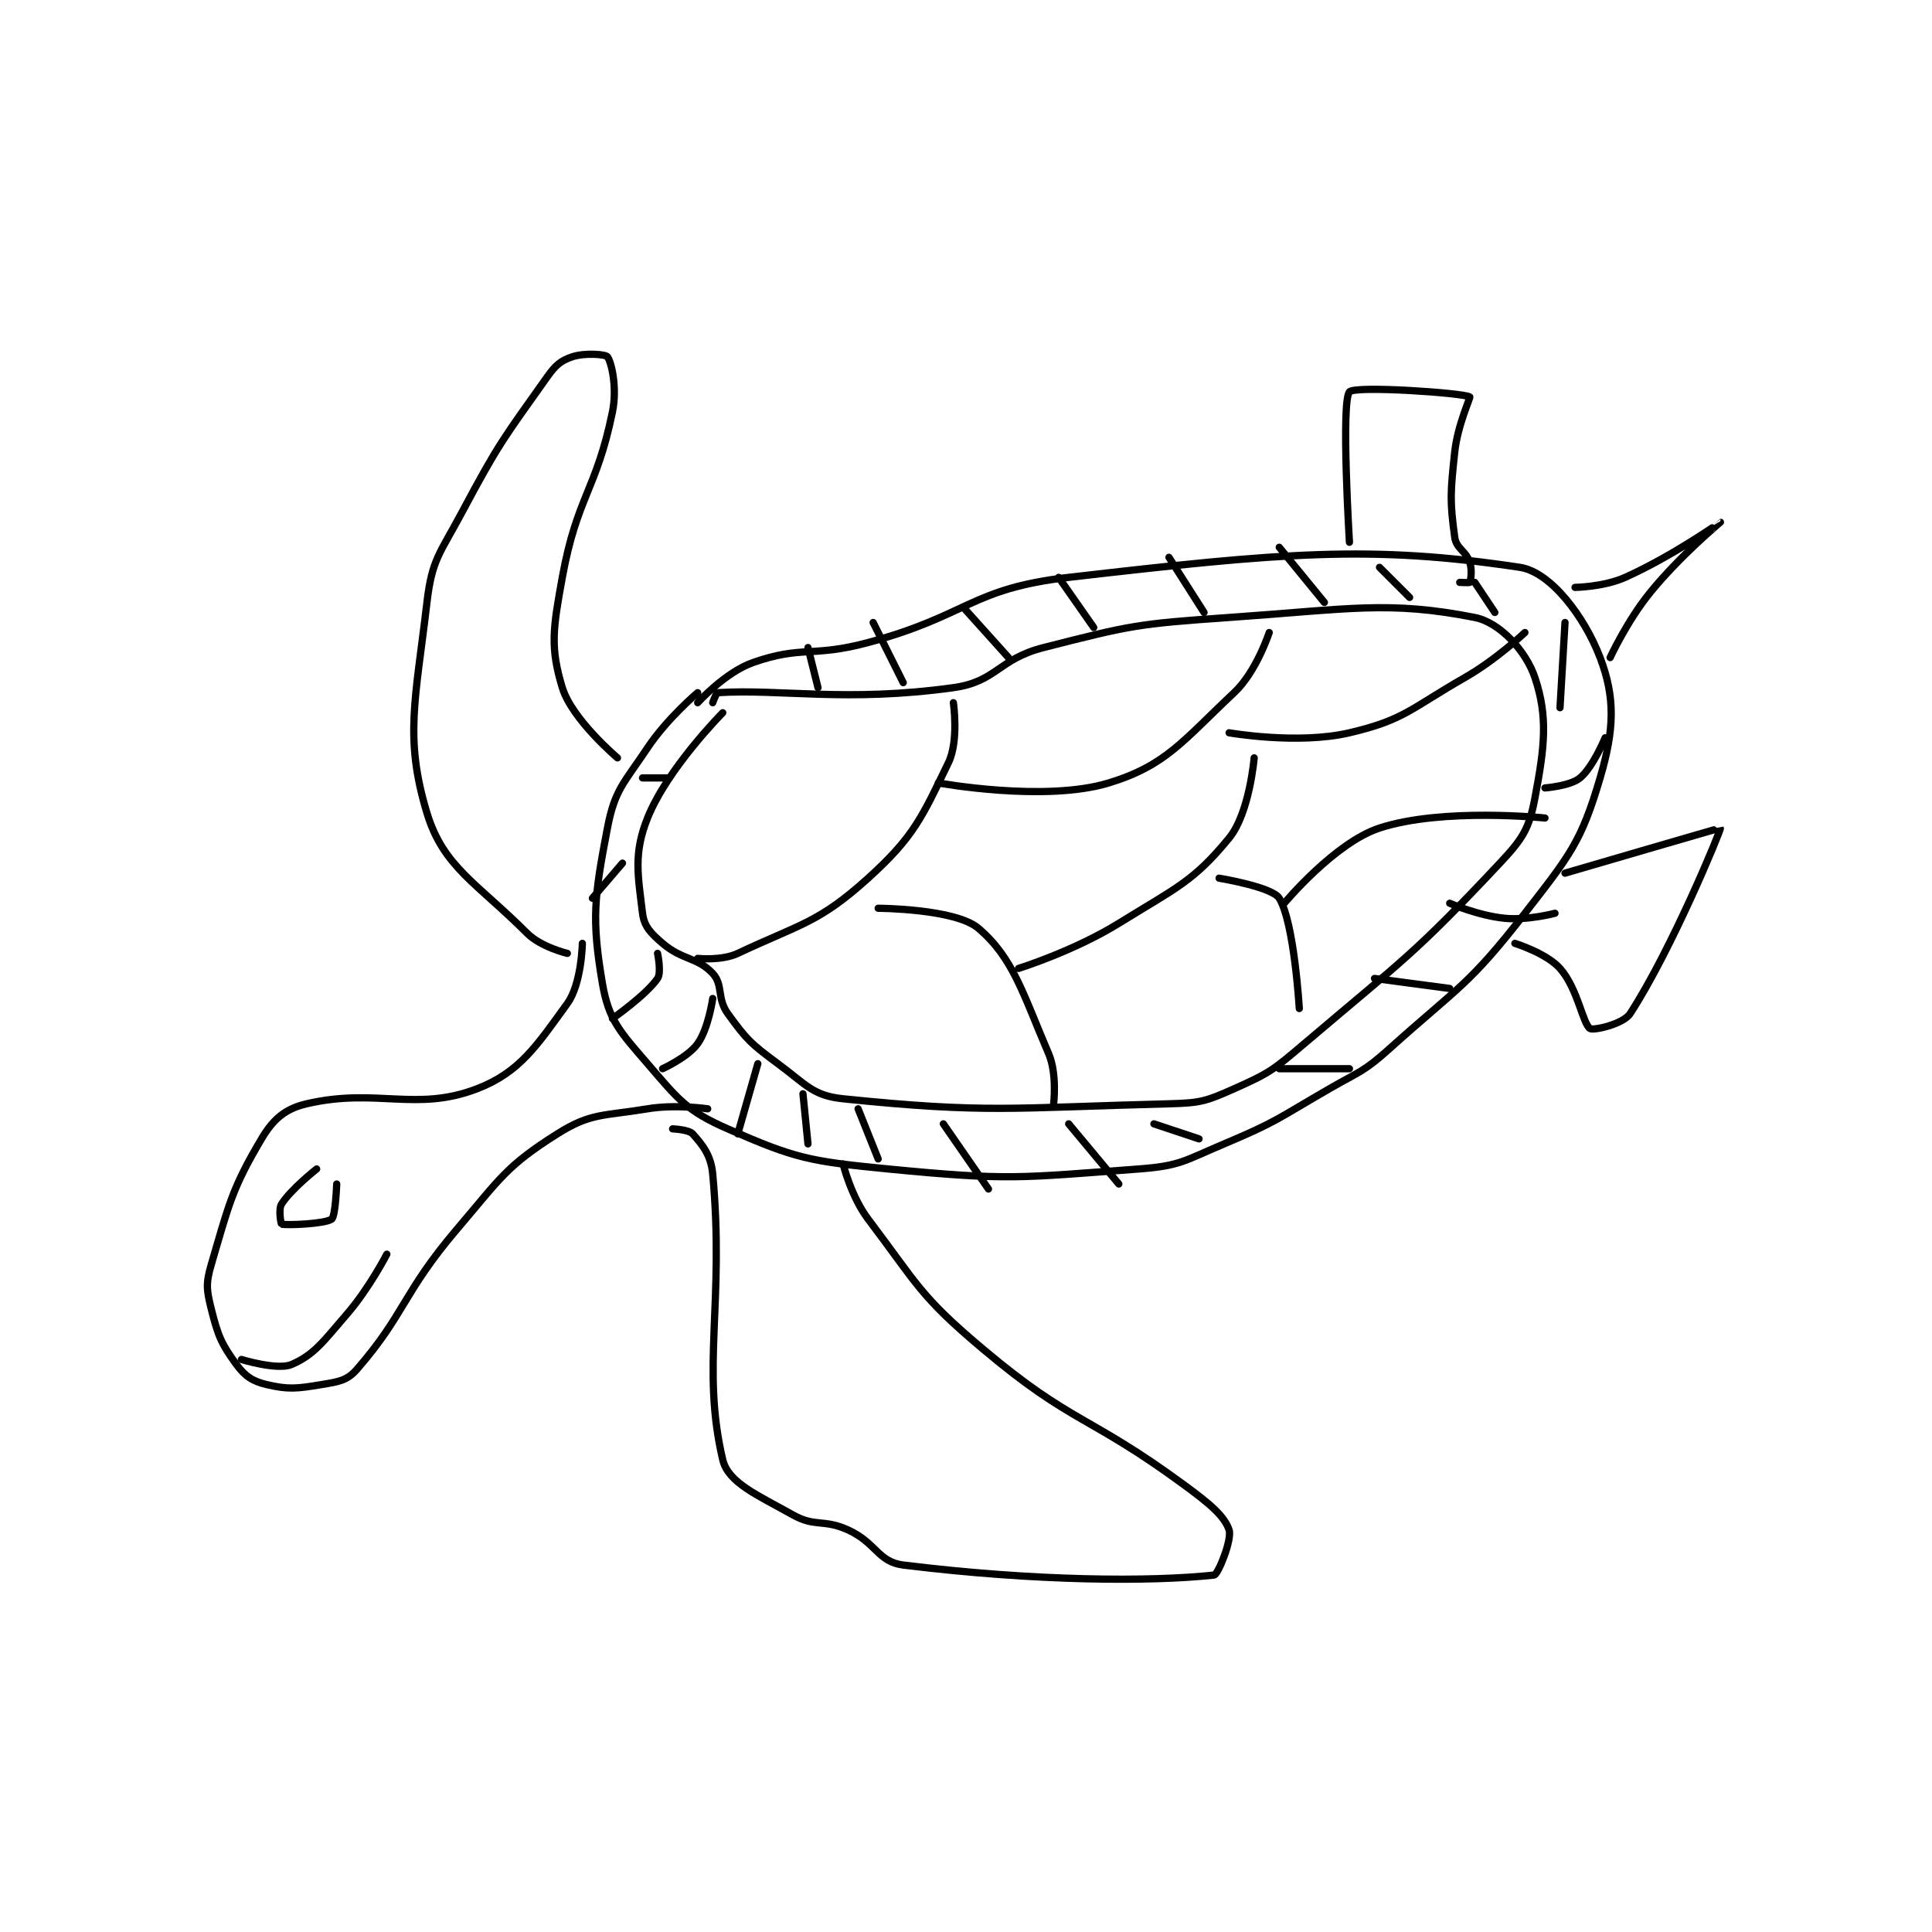 <?xml version="1.0" encoding="utf-8"?>
<!DOCTYPE svg PUBLIC "-//W3C//DTD SVG 1.1//EN" "http://www.w3.org/Graphics/SVG/1.1/DTD/svg11.dtd">
<svg viewBox="0 0 800 800" preserveAspectRatio="xMinYMin meet" xmlns="http://www.w3.org/2000/svg" version="1.1">
<g fill="none" stroke="black" stroke-linecap="round" stroke-linejoin="round" stroke-width="1.445">
<g transform="translate(87.52,147.732) scale(2.076) translate(-137,-57.417)">
<path id="0" d="M234 124.417 C234 124.417 227.926 129.528 224 135.417 C219.259 142.528 217.474 143.718 216 151.417 C213.377 165.114 212.806 169.525 215 182.417 C216.248 189.748 218.529 192.07 224 198.417 C230.17 205.574 231.735 207.801 240 211.417 C253.529 217.336 256.245 217.88 272 219.417 C296.03 221.761 298.138 221.197 322 219.417 C330.291 218.798 331.041 217.768 339 214.417 C349.678 209.921 349.793 209.293 360 203.417 C366.201 199.846 366.791 200.091 372 195.417 C385.914 182.93 387.812 182.801 399 168.417 C408.012 156.829 410.267 154.11 414 141.417 C416.853 131.718 417.047 125.416 414 117.417 C410.94 109.385 404.21 100.354 398 99.417 C368.242 94.925 350.658 96.495 308 101.417 C288.38 103.68 288.074 109 268 114.417 C256.89 117.415 254.77 114.968 245 118.417 C239.467 120.369 234 126.417 234 126.417 "/>
<path id="1" d="M239 128.417 C239 128.417 227.954 139.532 224 149.417 C221.159 156.519 222.094 160.864 223 168.417 C223.311 171.009 224.612 172.37 227 174.417 C230.955 177.806 233.972 177.155 237 180.417 C239.137 182.718 237.799 185.369 240 188.417 C243.729 193.58 244.611 194.434 250 198.417 C255.631 202.579 256.954 204.797 263 205.417 C291.695 208.36 296.475 207.225 328 206.417 C334.345 206.254 335.362 205.922 341 203.417 C348.08 200.27 348.807 199.675 355 194.417 C374.908 177.514 376.856 176.679 394 158.417 C398.621 153.494 399.844 151.53 401 145.417 C402.938 135.175 403.623 129.285 401 121.417 C399.252 116.171 394.036 110.407 389 109.417 C371.815 106.036 364.068 107.737 340 109.417 C321.621 110.699 320.5 110.962 303 115.417 C293.899 117.733 293.659 122.218 285 123.417 C263.637 126.375 250.596 123.629 238 124.417 C237.699 124.436 237 126.417 237 126.417 "/>
<path id="2" d="M234 177.417 C234 177.417 238.799 177.923 242 176.417 C254.491 170.539 258.131 170.346 268 161.417 C277.18 153.111 278.739 149.247 284 138.417 C286.135 134.022 285 126.417 285 126.417 "/>
<path id="3" d="M282 142.417 C282 142.417 303.241 146.309 316 142.417 C327.443 138.926 330.798 133.981 341 124.417 C345.446 120.249 348 112.417 348 112.417 "/>
<path id="4" d="M340 132.417 C340 132.417 353.709 134.825 364 132.417 C374.966 129.85 376.175 127.603 387 121.417 C393.337 117.796 399 112.417 399 112.417 "/>
<path id="5" d="M270 167.417 C270 167.417 285.387 167.482 290 171.417 C296.961 177.354 298.845 184.389 304 196.417 C305.734 200.463 305 206.417 305 206.417 "/>
<path id="6" d="M298 179.417 C298 179.417 309.009 175.983 318 170.417 C329.435 163.338 332.901 162.094 340 153.417 C344.075 148.436 345 137.417 345 137.417 "/>
<path id="7" d="M338 161.417 C338 161.417 348.607 163.153 350 165.417 C352.993 170.28 354 187.417 354 187.417 "/>
<path id="8" d="M351 166.417 C351 166.417 361.049 154.343 370 151.417 C382.602 147.297 403 149.417 403 149.417 "/>
<path id="9" d="M211 174.417 C211 174.417 210.857 182.472 208 186.417 C201.946 194.777 198.509 200.144 190 203.417 C177.809 208.105 169.935 203.176 156 206.417 C151.732 207.409 149.351 209.456 147 213.417 C141.107 223.342 140.516 226.462 137 238.417 C135.867 242.268 136.034 243.553 137 247.417 C138.315 252.676 139.01 254.339 142 258.417 C143.712 260.752 145.241 261.767 148 262.417 C152.373 263.446 154.073 263.238 159 262.417 C162.36 261.857 164.063 261.641 166 259.417 C175.673 248.31 175.09 244.236 186 231.417 C194.729 221.16 195.863 218.819 206 212.417 C212.703 208.183 215.169 208.888 224 207.417 C229.627 206.479 236 207.417 236 207.417 "/>
<path id="10" d="M143 257.417 C143 257.417 150.183 259.624 153 258.417 C157.498 256.489 159.32 253.836 164 248.417 C168.538 243.162 172 236.417 172 236.417 "/>
<path id="11" d="M158 219.417 C158 219.417 152.89 223.447 151 226.417 C150.34 227.454 150.888 230.383 151 230.417 C151.902 230.687 159.653 230.396 161 229.417 C161.765 228.861 162 222.417 162 222.417 "/>
<path id="12" d="M208 176.417 C208 176.417 202.754 175.17 200 172.417 C189.903 162.32 183.261 159.177 180 148.417 C175.444 133.382 177.744 125.75 180 106.417 C181.011 97.755 182.57 96.724 187 88.417 C194.352 74.631 195.284 73.698 204 61.417 C205.684 59.044 206.74 58.17 209 57.417 C211.498 56.584 215.64 56.922 216 57.417 C216.829 58.557 217.984 63.608 217 68.417 C213.807 84.028 209.934 85.281 207 101.417 C205.146 111.612 204.548 115.391 207 123.417 C208.935 129.75 218 137.417 218 137.417 "/>
<path id="13" d="M229 211.417 C229 211.417 232.23 211.55 233 212.417 C234.955 214.616 236.651 216.634 237 220.417 C239.386 246.261 234.666 258.997 239 277.417 C240.078 281.998 245.919 284.452 253 288.417 C257.454 290.911 259.104 289.191 264 291.417 C269.616 293.97 269.944 297.793 275 298.417 C301.531 301.688 324.384 301.775 337 300.417 C337.81 300.329 340.628 293.302 340 291.417 C339.058 288.589 335.977 286.073 331 282.417 C311.924 268.401 308.783 270.377 291 255.417 C278.276 244.712 277.989 242.617 268 229.417 C264.598 224.921 263 218.417 263 218.417 "/>
<path id="14" d="M407 160.417 C407 160.417 437.972 151.357 438 151.417 C438.148 151.736 428.281 175.677 420 188.417 C418.606 190.562 412.655 191.838 412 191.417 C410.52 190.465 409.573 183.466 406 179.417 C403.326 176.386 397 174.417 397 174.417 "/>
<path id="15" d="M364 94.417 C364 94.417 362.308 66.461 364 64.417 C365.064 63.131 386.601 64.617 388 65.417 C388.187 65.524 385.579 71.016 385 76.417 C384.131 84.527 384.019 86.219 385 93.417 C385.312 95.707 387.224 96.088 388 98.417 C388.517 99.969 388.2 102.017 388 102.417 C387.95 102.517 386 102.417 386 102.417 "/>
<path id="16" d="M409 103.417 C409 103.417 414.701 103.344 419 101.417 C428.441 97.184 437.999 90.416 438 90.417 C438.001 90.417 430.053 96.988 424 104.417 C419.35 110.124 416 117.417 416 117.417 "/>
<path id="17" d="M255 204.417 L256 214.417 "/>
<path id="18" d="M266 207.417 L270 217.417 "/>
<path id="19" d="M283 210.417 L292 223.417 "/>
<path id="20" d="M308 210.417 L318 222.417 "/>
<path id="21" d="M325 210.417 L334 213.417 "/>
<path id="22" d="M350 199.417 L364 199.417 "/>
<path id="23" d="M369 181.417 L384 183.417 "/>
<path id="24" d="M384 166.417 C384 166.417 389.772 168.919 395 169.417 C399.588 169.854 405 168.417 405 168.417 "/>
<path id="25" d="M403 143.417 C403 143.417 408.059 143.035 410 141.417 C412.613 139.239 415 133.417 415 133.417 "/>
<path id="26" d="M406 127.417 L407 110.417 "/>
<path id="27" d="M393 108.417 L389 102.417 "/>
<path id="28" d="M376 105.417 L370 99.417 "/>
<path id="29" d="M359 106.417 L350 95.417 "/>
<path id="30" d="M335 108.417 L328 97.417 "/>
<path id="31" d="M313 111.417 L306 101.417 "/>
<path id="32" d="M296 117.417 L287 107.417 "/>
<path id="33" d="M275 122.417 L269 110.417 "/>
<path id="34" d="M258 123.417 L256 115.417 "/>
<path id="35" d="M228 141.417 L223 141.417 "/>
<path id="36" d="M219 158.417 L213 165.417 "/>
<path id="37" d="M226 176.417 C226 176.417 226.81 180.246 226 181.417 C223.694 184.748 217 189.417 217 189.417 "/>
<path id="38" d="M237 185.417 C237 185.417 236.155 191.399 234 194.417 C232.066 197.125 227 199.417 227 199.417 "/>
<path id="39" d="M246 198.417 L242 212.417 "/>
</g>
</g>
</svg>
